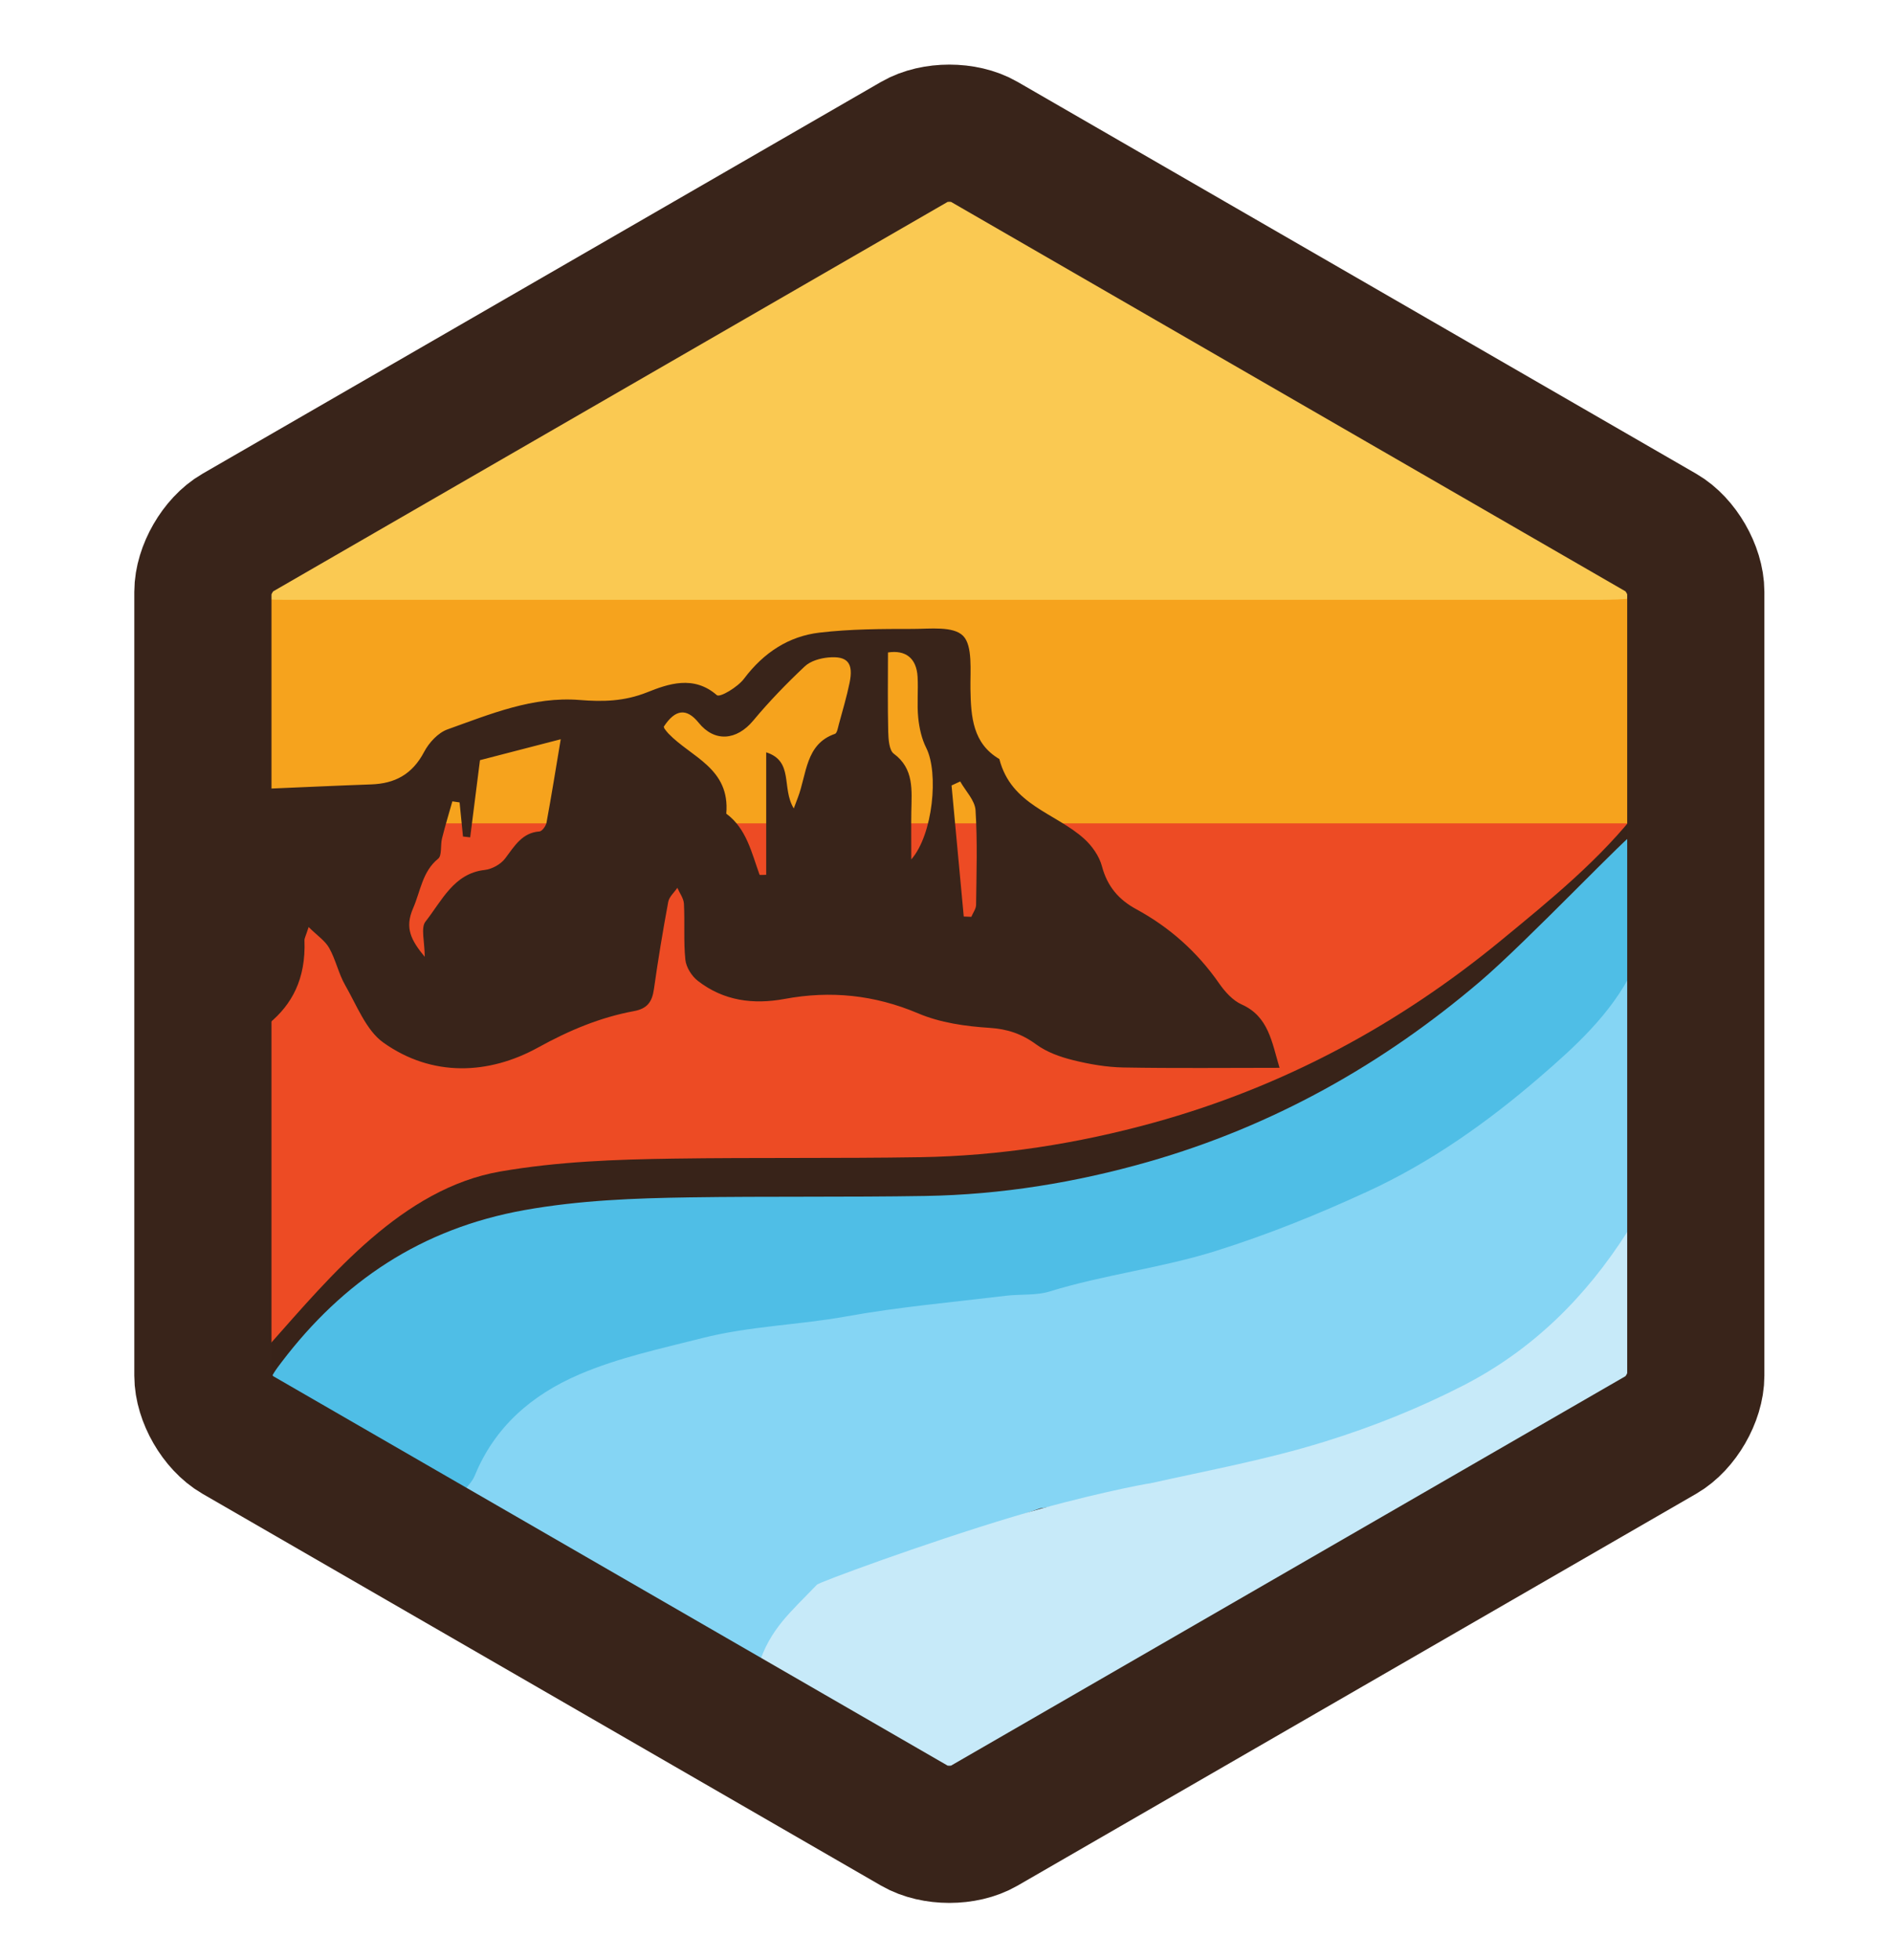 <?xml version="1.0" encoding="utf-8"?>
<!-- Generator: Adobe Illustrator 16.0.3, SVG Export Plug-In . SVG Version: 6.00 Build 0)  -->
<!DOCTYPE svg PUBLIC "-//W3C//DTD SVG 1.1//EN" "http://www.w3.org/Graphics/SVG/1.1/DTD/svg11.dtd">
<svg version="1.1" id="Logo" xmlns="http://www.w3.org/2000/svg" xmlns:xlink="http://www.w3.org/1999/xlink" x="0px" y="0px"
	 width="482.976px" height="500px" viewBox="0 0 482.976 500" enable-background="new 0 0 482.976 500" xml:space="preserve">
<g>
	<g>
		<path fill="#382319" d="M66.622,162.531c0-5.5,3.897-12.25,8.66-15l160.904-92.897c4.763-2.75,12.557-2.75,17.32,0l160.904,92.897
			c4.763,2.75,8.66,9.5,8.66,15v185.797c0,5.5-3.897,12.25-8.66,15l-160.904,92.898c-4.763,2.75-12.557,2.75-17.32,0L75.282,363.328
			c-4.763-2.75-8.66-9.5-8.66-15V162.531z"/>
	</g>
	<path fill-rule="evenodd" clip-rule="evenodd" fill="#85D5F4" d="M208.747,404.617c-4.533,8.807-7.921,12.754-14.037,20.67
		c-24.773-13.734-49.54-27.48-74.338-41.166c-1.134-0.625-1.775-1.412-2.228-2.486c1.698-11.428,8.865-19.414,17.946-25.906
		c9.441-6.752,20.347-10.775,31.611-13.473c11.432-2.734,23.182-3.998,34.82-5.781c32.758-5.02,66.009-7.191,98.16-15.852
		c34.182-9.211,65.291-24.021,91.828-47.102c9.084-7.9,17.596-16.453,24.412-26.946c2.998,9.712,1.604,19.599,1.822,29.333
		c0.217,9.852,0.189,19.713-0.041,29.568c-1.785,17.215-14.867,27.064-26.813,37.133c-13.49,11.369-29.951,17.963-46.754,23.58
		c-22.557,7.543-46.154,11.23-69.301,16.301c-3.482,0.762-5.503,1.627-10.457,2.277"/>
	<path fill-rule="evenodd" clip-rule="evenodd" fill="#4FBEE6" d="M416.537,305.086c0-19.172,0-38.344,0-57.507
		c-5.59,11.175-14.688,19.427-23.799,27.278c-13.281,11.443-27.688,21.658-43.834,29.09c-12.58,5.791-25.377,10.977-38.734,15.166
		c-13.945,4.375-28.458,6.035-42.354,10.324c-3.489,1.076-7.449,0.648-11.169,1.098c-13.586,1.641-27.334,2.848-40.685,5.264
		c-12.246,2.217-24.723,2.451-36.944,5.572c-10.56,2.695-21.16,4.922-31.189,9.221c-12.288,5.268-21.633,13.475-26.678,25.771
		c-0.746,1.818-2.13,2.941-3.166,4.42c-12.464-5.162-23.433-12.945-35.342-19.084c-3.062-1.58-7-3.291-10.203-4.365
		c-6.465-2.168-3.259-6.375-0.591-9.885c15.603-20.533,35.581-34.049,61.973-38.77c14.038-2.51,28.023-3.031,42.109-3.242
		c20.043-0.299,40.096-0.025,60.139-0.359c19.354-0.318,38.423-3.426,56.902-8.711c31.717-9.064,59.822-24.834,84.684-46.032
		c12.094-10.31,38.682-38.393,39.646-38.038c2.688,12.667,1.168,25.521,1.414,38.261c0.582,29.716,0.199,59.444,0.166,89.165
		c0,1.082-0.447,2.164-0.688,3.246c-2.654-2.01-2.119-4.924-2.156-7.6c-0.121-8.908-0.08-17.816,0.34-26.719
		C415.986,307.445,415.771,306.244,416.537,305.086z"/>
	<path fill-rule="evenodd" clip-rule="evenodd" fill="#C7EAF9" d="M293.409,378.393c14.862-3.32,29.804-6.063,44.458-10.607
		c12.371-3.842,24.174-8.555,35.602-14.43c17.578-9.047,31.115-22.482,41.711-39.104c1.75-2.746-0.188-6.285,2.309-8.709
		c0.096,0.973,0.193,1.945,0.293,2.916c0.805,13.594,0.943,27.186-0.061,40.775c-3.709,6.547-10.846,8.432-16.67,11.887
		c-31.346,18.605-62.887,36.877-94.4,55.201c-20.084,11.678-40.229,23.252-60.358,34.852c-9.07,5.227-16.191-0.381-23.417-4.525
		c-9.669-5.549-19.831-16.027-29.396-21.756c3.016-9.428,8.062-13.465,14.967-20.67c0.479-0.564,26.858-10.363,49.915-17.291
		C276.761,381.404,292.849,378.383,293.409,378.393"/>
	<g>
		<path fill-rule="evenodd" clip-rule="evenodd" fill="#ED4B24" d="M127.694,298.828c14.696-2.535,29.339-3.063,44.086-3.275
			c20.984-0.303,41.979-0.025,62.963-0.363c20.263-0.322,40.227-3.461,59.573-8.801c33.209-9.158,62.634-25.092,88.662-46.502
			c12.661-10.416,25.418-20.752,35.363-33.678c-0.006-0.123,0.01-0.234,0.014-0.352H67.589l1.125,136.1c0,0-0.059,0.488-0.054,0.652
			c0.003,0.113,0.063,0.445,0.063,0.445C84.315,325.502,102.678,303.146,127.694,298.828z"/>
	</g>
	<rect x="68.571" y="149.001" fill="#F6A31D" width="348.545" height="61.031"/>
	<g>
		<path fill="#FAC952" d="M408.705,153.003c5.5,0,10-0.481,10-1.07s-3.897-3.32-8.66-6.07L249.142,52.965
			c-4.763-2.75-12.557-2.75-17.32,0L70.917,145.862c-4.763,2.75-8.66,5.481-8.66,6.07s4.5,1.07,10,1.07H408.705z"/>
	</g>
	<g>
		<path fill="none" stroke="#39241A" stroke-width="35" stroke-miterlimit="10" d="M51.766,150.996c0-5.5,3.897-12.25,8.66-15
			l173.124-99.952c4.763-2.75,12.557-2.75,17.32,0L424,135.996c4.763,2.75,8.66,9.5,8.66,15V350.9c0,5.5-3.897,12.25-8.66,15
			L250.87,465.852c-4.763,2.75-12.557,2.75-17.32,0L60.426,365.9c-4.763-2.75-8.66-9.5-8.66-15V150.996z"/>
	</g>
	<path fill-rule="evenodd" clip-rule="evenodd" fill="#39241A" d="M316.803,256.232c-2.243-1-4.258-3.215-5.749-5.364
		c-5.657-8.146-12.745-14.377-21.194-18.966c-4.34-2.356-7.33-5.706-8.714-10.938c-0.685-2.592-2.535-5.193-4.509-6.982
		c-7.342-6.648-18.622-8.55-21.667-20.36c-6.767-3.971-7.256-10.718-7.372-17.869c-0.075-4.67,0.609-10.992-1.847-13.523
		c-2.5-2.575-8.434-1.798-12.865-1.8c-7.939-0.003-15.931,0.02-23.806,0.947c-7.808,0.92-14.213,5.055-19.255,11.759
		c-1.613,2.146-6.156,4.86-6.933,4.186c-5.938-5.168-12.442-2.854-17.771-0.726c-5.88,2.349-11.381,2.433-17.214,1.964
		c-11.935-0.959-22.809,3.597-33.746,7.507c-2.355,0.842-4.694,3.342-5.946,5.725c-3.047,5.804-7.534,8.094-13.524,8.302
		c-8.679,0.303-17.355,0.72-26.032,1.079v59.876c5.738-4.754,9.407-11.223,9.02-21.186c-0.019-0.505,0.307-1.024,1.066-3.381
		c2.212,2.192,4.201,3.482,5.253,5.361c1.667,2.973,2.387,6.548,4.084,9.495c2.944,5.118,5.346,11.497,9.714,14.606
		c12.518,8.914,26.991,8.154,39.461,1.279c8.02-4.42,15.841-7.691,24.469-9.295c3.372-0.627,4.645-2.275,5.119-5.631
		c1.048-7.44,2.275-14.854,3.645-22.233c0.243-1.309,1.525-2.401,2.327-3.594c0.586,1.355,1.606,2.685,1.68,4.07
		c0.253,4.761-0.122,9.575,0.368,14.297c0.197,1.908,1.635,4.169,3.147,5.346c6.653,5.169,14.23,6.104,22.214,4.626
		c11.667-2.164,22.883-1.037,34.042,3.693c5.637,2.391,12.036,3.297,18.157,3.688c4.566,0.293,8.23,1.5,11.948,4.229
		c2.722,1.996,6.138,3.201,9.41,4.014c4.197,1.043,8.551,1.791,12.85,1.869c13.09,0.234,26.185,0.086,39.827,0.086
		C324.492,265.844,323.668,259.289,316.803,256.232z M139.441,209.828c-0.163,0.881-1.135,2.222-1.799,2.268
		c-4.42,0.308-6.359,3.71-8.76,6.891c-1.15,1.524-3.392,2.73-5.253,2.938c-7.844,0.877-10.903,7.879-15.079,13.176
		c-1.23,1.563-0.189,5.134-0.189,8.978c-3.508-4.277-5.157-7.361-2.951-12.428c1.903-4.369,2.333-9.322,6.391-12.615
		c0.984-0.798,0.54-3.436,0.973-5.165c0.793-3.176,1.75-6.307,2.638-9.456c0.615,0.092,1.23,0.184,1.845,0.274
		c0.289,2.9,0.579,5.8,0.869,8.699c0.611,0.07,1.223,0.14,1.834,0.209c0.837-6.594,1.673-13.188,2.498-19.686
		c7.026-1.819,14.046-3.637,20.604-5.335C141.79,196.18,140.698,203.021,139.441,209.828z M216.762,174.163
		c-0.731,3.568-1.783,7.064-2.733,10.581c-0.236,0.871-0.459,2.27-0.987,2.45c-7.593,2.607-7.186,10.35-9.503,16.33
		c-0.268,0.691-0.522,1.39-1.014,2.702c-3.196-5.217,0.074-12.041-7.039-14.317c0,10.693,0,20.966,0,31.248
		c-1.074,0-1.651,0.101-1.692-0.015c-2.047-5.677-3.352-11.796-8.49-15.584c0.994-11.613-8.944-14.362-14.77-20.446
		c-0.362-0.379-0.68-0.81-0.993-1.236c-0.102-0.137-0.122-0.34-0.179-0.513c2.929-4.475,5.818-4.803,8.884-1.007
		c4.062,5.027,9.692,4.563,13.951-0.557c4.066-4.886,8.508-9.459,13.104-13.79c1.495-1.41,3.954-2.1,6.039-2.291
		C216.265,167.266,217.787,169.164,216.762,174.163z M232.503,219.229c0-4.915-0.047-8.546,0.01-12.176
		c0.086-5.464,0.754-10.953-4.49-14.805c-1.149-0.845-1.358-3.648-1.405-5.567c-0.162-6.713-0.062-13.433-0.062-20.241
		c4.439-0.68,7.285,1.383,7.556,6.226c0.195,3.478-0.188,7.005,0.165,10.455c0.267,2.615,0.886,5.372,2.046,7.671
		C239.523,197.14,238.061,212.873,232.503,219.229z M249.035,230.828c-0.012,1.021-0.792,2.032-1.214,3.047
		c-0.644-0.026-1.288-0.053-1.931-0.08c-1.038-11.145-2.076-22.289-3.114-33.434c0.737-0.34,1.473-0.678,2.209-1.017
		c1.366,2.441,3.749,4.81,3.91,7.337C249.407,214.699,249.133,222.775,249.035,230.828z"/>
</g>
</svg>
